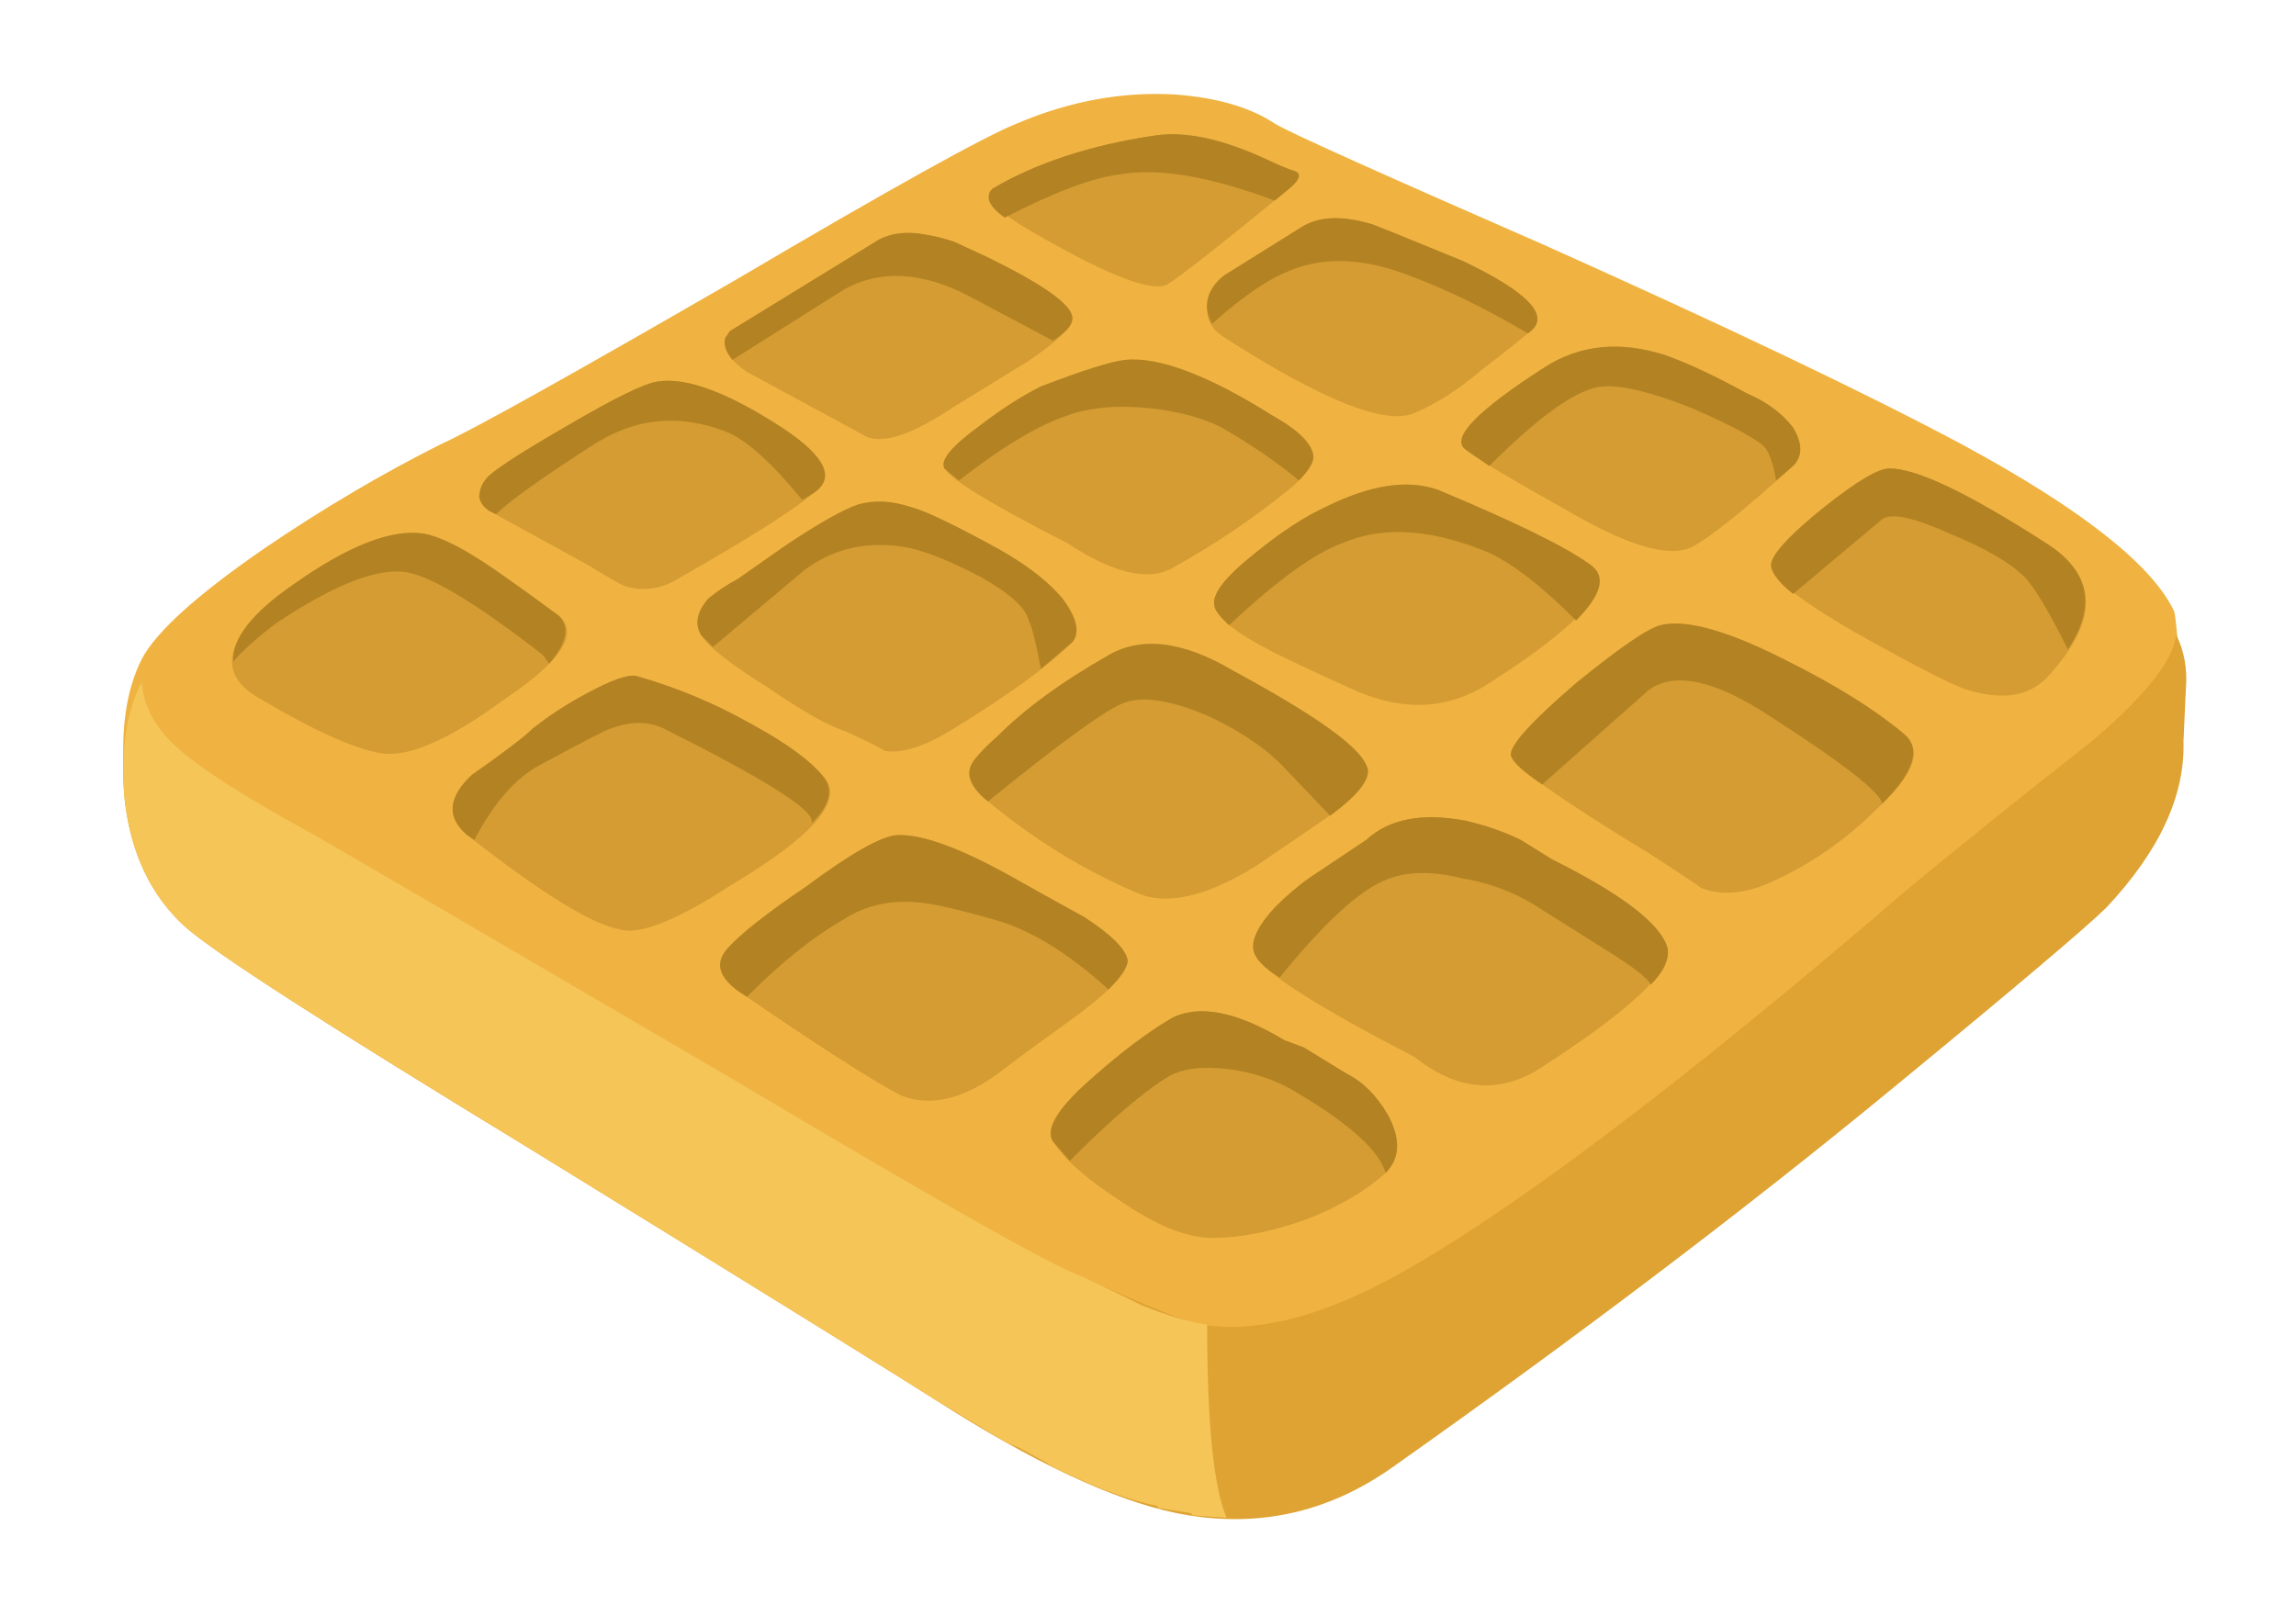<?xml version="1.0" encoding="UTF-8" standalone="no"?>
<svg
   id="svg2"
   version="1.1"
   viewBox="0 0 354.331 249.449"
   height="88mm"
   width="125mm"
   sodipodi:docname="waffle.svg"
   inkscape:version="1.2.2 (732a01da63, 2022-12-09)"
   xmlns:inkscape="http://www.inkscape.org/namespaces/inkscape"
   xmlns:sodipodi="http://sodipodi.sourceforge.net/DTD/sodipodi-0.dtd"
   xmlns="http://www.w3.org/2000/svg"
   xmlns:svg="http://www.w3.org/2000/svg"
   xmlns:rdf="http://www.w3.org/1999/02/22-rdf-syntax-ns#"
   xmlns:cc="http://creativecommons.org/ns#"
   xmlns:dc="http://purl.org/dc/elements/1.1/">
  <sodipodi:namedview
     id="namedview41"
     pagecolor="#505050"
     bordercolor="#eeeeee"
     borderopacity="1"
     inkscape:showpageshadow="0"
     inkscape:pageopacity="0"
     inkscape:pagecheckerboard="0"
     inkscape:deskcolor="#505050"
     inkscape:document-units="pt"
     showgrid="false"
     inkscape:zoom="1.3256833"
     inkscape:cx="56.197435"
     inkscape:cy="215.36064"
     inkscape:current-layer="svg2" />
  <defs
     id="defs77" />
  <g
     id="surface1"
     transform="translate(15,10.5)">
    <path
       id="path5"
       d="m 320.484,83.77 c 0.258,0.258 0.754,5.844 1.48,16.754 0.262,8.438 -3.723,17.133 -11.887,26.062 -3.227,3.492 -14.387,13.18 -33.48,29.062 -23.34,19.605 -48.855,39.211 -76.645,58.82 -10.172,7.211 -21.332,9.539 -33.48,7.066 -9.68,-1.98 -22.09,-7.824 -37.203,-17.512 C 124.039,200.562 103.23,187.531 66.75,164.926 35.77,145.582 18.039,133.918 13.566,129.961 8.359,125.25 5.25,118.648 4.266,110.211 3.535,102.531 4.383,96.191 6.883,91.215 9.117,86.996 15.426,81.293 25.855,74.113 35.012,67.887 44.082,62.562 53.004,58.082 57.977,55.844 73.086,47.406 98.406,32.773 122.438,18.609 136.941,10.551 141.91,8.574 c 8.199,-3.492 16.363,-4.977 24.562,-4.48 6.449,0.496 11.535,2.004 15.258,4.48 1.977,1.25 15.75,7.445 41.297,18.617 28.254,12.652 49.852,22.949 64.727,30.891 18.34,9.922 29.27,18.5 32.73,25.688 z m 0,0"
       style="fill:#f0b342;fill-opacity:1;fill-rule:evenodd;stroke:none" />
    <path
       id="path7"
       d="m 321.965,103.898 c 0.262,8.438 -3.723,16.984 -11.887,25.688 -2.992,2.965 -14.152,12.422 -33.48,28.301 -22.324,18.355 -47.871,37.73 -76.645,58.062 -10.172,7.215 -21.332,9.57 -33.48,7.098 -9.68,-2.008 -22.09,-7.828 -37.203,-17.508 C 125.027,202.805 104.215,189.887 66.75,166.816 35.738,147.941 18.008,136.539 13.566,132.551 8.359,127.836 5.25,121.383 4.266,113.18 3.508,105.734 4.383,99.535 6.852,94.562 c 0.258,3.723 2.004,7.098 5.23,10.062 3.457,3.23 10.406,7.68 20.809,13.414 5.23,2.961 26.914,15.648 65.105,37.988 31.273,18.617 49.238,28.77 53.945,30.512 10.434,4.742 16.625,7.215 18.598,7.449 7.965,1.25 17.383,-0.988 28.281,-6.691 18.105,-9.688 45.02,-29.934 80.742,-60.68 7.176,-5.961 16.598,-13.527 28.277,-22.719 8.195,-6.953 12.527,-12.422 13.02,-16.379 1.223,2.477 1.715,5.211 1.484,8.176 z m 0,0"
       style="fill:#dea333;fill-opacity:1;fill-rule:evenodd;stroke:none" />
    <path
       id="path9"
       d="M 66.777,166.816 C 35.77,147.941 18.039,136.539 13.566,132.551 8.359,127.836 5.25,121.383 4.266,113.207 3.535,105.762 4.383,99.535 6.883,94.59 7.109,98.312 8.855,101.66 12.082,104.625 c 3.457,3.23 10.406,7.711 20.84,13.414 5.199,2.961 26.914,15.648 65.102,37.988 31.246,18.617 49.238,28.797 53.945,30.512 2.238,1.02 5.316,2.504 9.301,4.48 3.719,1.484 7.062,2.5 10.027,2.969 0,15.152 0.988,25.074 2.992,29.785 l -5.199,-0.352 -0.383,-0.375 -4.852,-0.758 -0.348,-0.375 c -3.984,-0.727 -9.301,-2.703 -16.016,-5.965 l -1.105,-0.73 -4.094,-2.234 -1.863,-0.758 -11.16,-6.688 c -4.215,-2.734 -25.055,-15.652 -62.492,-38.723 z m 0,0"
       style="fill:#f5c557;fill-opacity:1;fill-rule:evenodd;stroke:none" />
    <path
       id="path11"
       d="m 71.227,84.527 c 3.227,2.734 0.375,7.066 -8.543,13.031 -8.43,6.195 -14.766,8.93 -18.98,8.203 -4.215,-0.758 -10.289,-3.492 -18.223,-8.203 -4.215,-2.242 -5.582,-5.094 -4.098,-8.555 1.25,-2.996 4.215,-6.078 8.922,-9.305 8.426,-5.969 15.141,-8.586 20.082,-7.828 2.734,0.492 6.566,2.477 11.539,5.961 2.469,1.719 5.582,3.961 9.301,6.695 z m 0,0"
       style="fill:#d49c33;fill-opacity:1;fill-rule:evenodd;stroke:none" />
    <path
       id="path13"
       d="m 86.484,48.395 c 4.48,-0.723 11.047,1.746 19.707,7.449 6.223,4.215 7.703,7.449 4.473,9.684 -3.223,2.734 -10.285,7.219 -21.215,13.414 -2.469,1.484 -5.082,1.859 -7.789,1.102 -0.754,-0.227 -2.734,-1.367 -5.957,-3.344 L 60.82,68.527 c -0.984,-0.523 -1.625,-1.25 -1.859,-2.242 0,-1.25 0.492,-2.355 1.484,-3.344 1.742,-1.516 5.812,-4.102 12.266,-7.824 7.207,-4.219 11.797,-6.461 13.773,-6.723 z m 0,0"
       style="fill:#d49c33;fill-opacity:1;fill-rule:evenodd;stroke:none" />
    <path
       id="path15"
       d="m 150.484,38.742 c -0.258,1.477 -2.613,3.719 -7.09,6.688 -5.699,3.492 -9.535,5.844 -11.508,7.066 -5.961,3.988 -10.316,5.469 -13.023,4.48 l -18.598,-10.062 c -2.5,-1.719 -3.609,-3.344 -3.375,-4.828 L 97.648,40.602 120.723,26.438 c 1.98,-0.992 4.332,-1.258 7.062,-0.73 1.484,0.23 2.969,0.613 4.449,1.105 l 4.852,2.242 c 9.156,4.445 13.633,7.68 13.398,9.688 z m 0,0"
       style="fill:#d49c33;fill-opacity:1;fill-rule:evenodd;stroke:none" />
    <path
       id="path17"
       d="m 145.633,26.055 c -6.688,-3.719 -9.188,-6.195 -7.441,-7.445 6.711,-3.957 15,-6.691 24.941,-8.176 4.707,-0.754 10.516,0.496 17.465,3.727 1.508,0.727 2.992,1.367 4.477,1.859 0.754,0.496 0.375,1.367 -1.109,2.59 -10.926,8.961 -17.258,13.906 -18.977,14.891 -2.496,0.992 -8.922,-1.484 -19.355,-7.445 z m 0,0"
       style="fill:#d49c33;fill-opacity:1;fill-rule:evenodd;stroke:none" />
    <path
       id="path19"
       d="m 57.102,118.414 c -3.223,-2.734 -2.992,-5.844 0.727,-9.309 4.973,-3.488 8.082,-5.848 9.301,-7.07 2.5,-2.004 5.348,-3.867 8.574,-5.586 3.723,-2.004 6.191,-2.852 7.441,-2.617 6.188,1.746 12.148,4.219 17.844,7.449 5.465,2.969 9.184,5.703 11.16,8.203 3.23,3.461 -1.594,9.047 -14.5,16.758 -8.43,5.469 -14.125,7.676 -17.121,6.688 -4.211,-0.758 -12.031,-5.586 -23.426,-14.516 z m 0,0"
       style="fill:#d49c33;fill-opacity:1;fill-rule:evenodd;stroke:none" />
    <path
       id="path21"
       d="M 93.172,87.492 C 92.184,85.777 92.559,83.918 94.305,81.906 95.789,80.684 97.266,79.699 98.75,78.941 l 7.441,-5.211 c 5.23,-3.484 8.953,-5.582 11.164,-6.336 2.496,-0.73 5.23,-0.613 8.191,0.375 1.98,0.492 5.957,2.359 11.922,5.586 5.199,2.734 9.035,5.586 11.508,8.551 2.234,2.996 2.73,5.238 1.508,6.723 -3.719,3.719 -10.055,8.316 -18.98,13.758 -4.211,2.5 -7.582,3.488 -10.051,2.996 -0.234,-0.262 -2.242,-1.25 -5.957,-2.996 -2.473,-0.727 -6.457,-2.969 -11.891,-6.691 -5.957,-3.723 -9.445,-6.457 -10.434,-8.203 z m 0,0"
       style="fill:#d49c33;fill-opacity:1;fill-rule:evenodd;stroke:none" />
    <path
       id="path23"
       d="m 181.355,53.633 c 4.473,2.473 6.566,4.711 6.332,6.691 0,0.754 -1.016,2.121 -2.992,4.102 -5.695,4.711 -11.887,8.93 -18.602,12.656 -3.719,2.234 -9.184,0.984 -16.367,-3.727 -11.648,-5.961 -17.988,-9.805 -18.973,-11.547 -0.727,-1.25 1.133,-3.465 5.574,-6.691 3.23,-2.477 6.34,-4.48 9.305,-5.965 6.453,-2.473 10.785,-3.84 13.02,-4.102 5.203,-0.496 12.789,2.355 22.703,8.582 z m 0,0"
       style="fill:#d49c33;fill-opacity:1;fill-rule:evenodd;stroke:none" />
    <path
       id="path25"
       d="m 196.988,24.195 c 0.727,0.262 5.316,2.125 13.75,5.586 10.43,4.969 13.773,8.695 10.055,11.168 -2.73,2.238 -5.09,4.102 -7.062,5.586 -3.488,2.996 -6.945,5.238 -10.434,6.719 -4.449,1.977 -14.359,-2.008 -29.766,-11.926 -1.715,-1.25 -2.465,-2.852 -2.207,-4.828 0.234,-2.008 1.105,-3.492 2.59,-4.484 l 11.914,-7.445 c 2.703,-1.715 6.426,-1.859 11.16,-0.375 z m 0,0"
       style="fill:#d49c33;fill-opacity:1;fill-rule:evenodd;stroke:none" />
    <path
       id="path27"
       d="m 142.293,125.484 c 1.742,0.984 5.082,2.852 10.051,5.586 4.188,2.734 6.426,4.969 6.688,6.688 0,1.746 -2.473,4.48 -7.441,8.203 -6.188,4.48 -10.406,7.566 -12.645,9.309 -5.461,3.953 -10.434,5.094 -14.875,3.344 -4.715,-2.469 -13.023,-7.82 -24.941,-15.996 -3.223,-2.242 -3.836,-4.48 -1.863,-6.695 1.98,-2.234 6.074,-5.469 12.297,-9.68 6.684,-4.977 11.277,-7.566 13.75,-7.828 3.98,-0.266 10.289,2.094 18.98,7.07 z m 0,0"
       style="fill:#d49c33;fill-opacity:1;fill-rule:evenodd;stroke:none" />
    <path
       id="path29"
       d="m 195.855,107.621 c 0.988,1.484 -0.727,3.957 -5.203,7.449 -0.988,0.727 -4.969,3.461 -11.914,8.172 -7.672,4.711 -13.75,6.078 -18.223,4.102 -8.172,-3.461 -15.871,-8.203 -23.047,-14.137 -2.5,-2.004 -3.375,-3.871 -2.617,-5.586 0.492,-0.988 1.859,-2.5 4.094,-4.48 4.215,-4.215 9.797,-8.316 16.746,-12.277 5.199,-3.227 11.766,-2.5 19.699,2.215 12.414,6.719 19.246,11.547 20.465,14.543 z m 0,0"
       style="fill:#d49c33;fill-opacity:1;fill-rule:evenodd;stroke:none" />
    <path
       id="path31"
       d="m 214.836,94.938 c -6.457,4.219 -13.633,4.48 -21.566,0.758 -4.973,-2.238 -8.922,-4.102 -11.914,-5.586 -5.699,-2.965 -8.691,-5.324 -8.926,-7.066 -0.496,-1.75 1.629,-4.484 6.336,-8.203 3.949,-3.227 7.559,-5.586 10.781,-7.07 6.949,-3.461 12.758,-4.336 17.473,-2.617 11.914,4.977 19.73,8.812 23.449,11.547 3.957,3 -1.25,9.078 -15.633,18.238 z m 0,0"
       style="fill:#d49c33;fill-opacity:1;fill-rule:evenodd;stroke:none" />
    <path
       id="path33"
       d="M 211.113,58.84 C 208.879,57.094 212.977,52.875 223.379,46.188 c 5.465,-3.492 11.656,-4.102 18.602,-1.867 3.488,1.227 7.703,3.234 12.676,5.938 2.961,1.25 5.316,2.996 7.059,5.234 1.484,2.473 1.484,4.453 0,5.934 -7.441,6.723 -12.523,10.824 -15.258,12.305 -3.227,1.984 -9.449,0.383 -18.605,-4.852 -10.168,-5.703 -15.75,-9.051 -16.738,-10.039 z m 0,0"
       style="fill:#d49c33;fill-opacity:1;fill-rule:evenodd;stroke:none" />
    <path
       id="path35"
       d="m 300.777,94.211 c -2.992,2.969 -7.324,3.461 -13.023,1.484 -2,-0.758 -6.594,-3.113 -13.773,-7.066 -11.16,-6.195 -16.363,-10.297 -15.633,-12.305 0.492,-1.719 3.223,-4.602 8.191,-8.555 4.973,-3.957 8.312,-5.961 10.059,-5.961 4.215,0 12.266,3.867 24.18,11.547 8.168,5.203 8.168,12.156 0,20.855 z m 0,0"
       style="fill:#d49c33;fill-opacity:1;fill-rule:evenodd;stroke:none" />
    <path
       id="path37"
       d="m 241.258,86.008 c 3.949,-0.988 10.516,0.871 19.699,5.586 7.441,3.723 13.398,7.445 17.848,11.172 2.965,2.469 1.625,6.34 -4.098,11.547 -4.711,4.711 -10.027,8.438 -15.984,11.172 -4.215,1.977 -7.934,2.352 -11.164,1.102 -0.227,-0.234 -2.844,-1.977 -7.816,-5.203 -13.891,-8.438 -21.07,-13.527 -21.566,-15.273 -0.258,-1.484 3.109,-5.207 10.059,-11.172 6.684,-5.441 11.043,-8.434 13.023,-8.93 z m 0,0"
       style="fill:#d49c33;fill-opacity:1;fill-rule:evenodd;stroke:none" />
    <path
       id="path39"
       d="m 221.895,154.895 c -6.191,3.488 -12.375,2.734 -18.598,-2.242 -14.883,-7.68 -23.051,-12.887 -24.559,-15.621 -0.988,-1.746 0,-4.219 2.992,-7.445 1.715,-1.75 3.457,-3.262 5.203,-4.484 l 8.922,-5.961 c 3.488,-3.227 8.574,-4.219 15.258,-2.969 3.23,0.727 6.074,1.719 8.547,2.969 l 4.852,3 c 10.898,5.438 16.855,10.031 17.848,13.754 0.754,3.492 -6.074,9.832 -20.465,19 z m 0,0"
       style="fill:#d49c33;fill-opacity:1;fill-rule:evenodd;stroke:none" />
    <path
       id="path41"
       d="m 192.891,155.27 c 2.473,1.25 4.562,3.344 6.305,6.344 2.008,3.719 1.859,6.688 -0.348,8.93 -2.992,2.734 -6.977,5.086 -11.914,7.066 -5.469,1.98 -10.402,2.969 -14.883,2.969 -3.984,0 -8.809,-1.98 -14.5,-5.934 -4.973,-3.227 -8.316,-6.227 -10.059,-8.961 -1.25,-1.977 0.875,-5.32 6.336,-10.035 4.215,-3.723 8.164,-6.723 11.887,-8.93 4.215,-2.242 10.059,-1.137 17.5,3.344 l 2.965,1.105 z m 0,0"
       style="fill:#d49c33;fill-opacity:1;fill-rule:evenodd;stroke:none" />
    <path
       id="path43"
       d="m 21.004,91.594 c -0.23,-3.465 2.852,-7.449 9.301,-11.895 8.426,-5.969 15.141,-8.586 20.082,-7.828 2.734,0.492 6.566,2.477 11.539,5.961 2.469,1.719 5.582,3.961 9.301,6.695 1.742,1.742 1.25,4.215 -1.48,7.445 -0.496,-0.758 -0.871,-1.25 -1.105,-1.484 -9.938,-7.711 -16.887,-11.93 -20.84,-12.656 -4.473,-0.75 -11.16,1.867 -20.086,7.797 -2.992,2.242 -5.227,4.25 -6.711,5.965 z m 0,0"
       style="fill:#b38223;fill-opacity:1;fill-rule:evenodd;stroke:none" />
    <path
       id="path45"
       d="m 106.191,55.844 c 6.223,4.215 7.703,7.449 4.473,9.684 l -1.855,1.137 c -4.711,-5.73 -8.543,-9.191 -11.543,-10.441 -7.434,-2.969 -14.5,-2.242 -21.184,2.238 -7.703,4.973 -12.527,8.434 -14.531,10.418 l -0.73,-0.352 c -0.984,-0.523 -1.625,-1.25 -1.859,-2.242 0,-1.25 0.492,-2.355 1.484,-3.344 1.742,-1.516 5.812,-4.102 12.266,-7.824 7.207,-4.219 11.797,-6.461 13.773,-6.723 4.48,-0.723 11.047,1.746 19.707,7.449 z m 0,0"
       style="fill:#b38223;fill-opacity:1;fill-rule:evenodd;stroke:none" />
    <path
       id="path47"
       d="m 150.484,38.742 c 0,0.984 -1.016,2.094 -2.992,3.344 l -12.641,-6.719 C 127.41,31.406 120.84,31.031 115.145,34.258 L 98.023,45.051 c -0.984,-1.25 -1.367,-2.355 -1.133,-3.348 L 97.648,40.602 120.723,26.438 c 1.98,-0.992 4.332,-1.258 7.062,-0.73 1.484,0.23 2.969,0.613 4.449,1.105 l 4.852,2.242 c 9.156,4.445 13.633,7.68 13.398,9.688 z m 0,0"
       style="fill:#b38223;fill-opacity:1;fill-rule:evenodd;stroke:none" />
    <path
       id="path49"
       d="m 183.965,18.609 -2.234,1.859 c -9.941,-3.719 -17.875,-5.086 -23.805,-4.07 -4.242,0.496 -10.172,2.734 -17.875,6.691 -2.473,-1.746 -3.109,-3.23 -1.859,-4.48 6.711,-3.957 15,-6.691 24.941,-8.176 4.707,-0.754 10.516,0.496 17.465,3.727 1.508,0.727 2.992,1.367 4.477,1.859 0.754,0.496 0.375,1.367 -1.109,2.59 z m 0,0"
       style="fill:#b38223;fill-opacity:1;fill-rule:evenodd;stroke:none" />
    <path
       id="path51"
       d="m 79.043,102.035 c -0.75,0.234 -4.328,2.098 -10.781,5.586 -3.719,1.98 -7.059,5.816 -10.059,11.52 l -1.102,-0.727 c -3.223,-2.734 -2.992,-5.844 0.727,-9.309 4.973,-3.488 8.082,-5.848 9.301,-7.07 2.5,-2.004 5.348,-3.867 8.574,-5.586 3.723,-2.004 6.191,-2.852 7.441,-2.617 6.188,1.746 12.148,4.219 17.844,7.449 5.465,2.969 9.184,5.703 11.16,8.203 1.484,1.977 0.875,4.336 -1.859,7.07 v -0.383 c -0.234,-1.977 -7.816,-6.688 -22.699,-14.137 -2.473,-1.25 -5.316,-1.25 -8.547,0 z m 0,0"
       style="fill:#b38223;fill-opacity:1;fill-rule:evenodd;stroke:none" />
    <path
       id="path53"
       d="m 98.75,78.941 7.441,-5.211 c 5.23,-3.484 8.953,-5.582 11.164,-6.336 2.496,-0.73 5.23,-0.613 8.191,0.375 1.98,0.492 5.957,2.359 11.922,5.586 5.199,2.734 9.035,5.586 11.508,8.551 2.234,2.996 2.73,5.238 1.508,6.723 l -4.852,4.102 c -0.73,-3.988 -1.367,-6.461 -1.863,-7.445 -0.492,-2.012 -2.961,-4.219 -7.441,-6.727 -4.211,-2.234 -7.816,-3.719 -10.781,-4.445 -6.191,-1.25 -11.652,-0.148 -16.359,3.344 L 95.031,89.355 93.172,87.492 C 92.184,85.777 92.559,83.918 94.305,81.906 95.789,80.684 97.266,79.699 98.75,78.941 Z m 0,0"
       style="fill:#b38223;fill-opacity:1;fill-rule:evenodd;stroke:none" />
    <path
       id="path55"
       d="m 181.355,53.633 c 3.949,2.211 6.074,4.332 6.332,6.312 0,0.988 -0.754,2.238 -2.238,3.723 -3.227,-2.734 -7.207,-5.441 -11.918,-8.176 -2.965,-1.512 -6.684,-2.5 -11.156,-2.996 -4.973,-0.492 -9.184,-0.113 -12.648,1.137 -4.473,1.484 -10.051,4.828 -16.738,10.035 l -2.234,-1.859 c -0.727,-1.25 1.133,-3.465 5.574,-6.691 3.23,-2.477 6.34,-4.48 9.305,-5.965 6.453,-2.473 10.785,-3.84 13.02,-4.102 5.203,-0.496 12.789,2.355 22.703,8.582 z m 0,0"
       style="fill:#b38223;fill-opacity:1;fill-rule:evenodd;stroke:none" />
    <path
       id="path57"
       d="m 210.738,29.781 c 10.43,4.969 13.773,8.695 10.055,11.168 -6.715,-3.957 -13.137,-7.066 -19.355,-9.309 -6.949,-2.469 -13.023,-2.469 -18.223,0 -2.969,1.25 -6.684,3.867 -11.164,7.828 -1.484,-2.734 -0.871,-5.211 1.863,-7.453 l 11.914,-7.445 c 2.703,-1.715 6.426,-1.859 11.16,-0.375 0.727,0.262 5.316,2.125 13.75,5.586 z m 0,0"
       style="fill:#b38223;fill-opacity:1;fill-rule:evenodd;stroke:none" />
    <path
       id="path59"
       d="m 159.031,137.758 c 0,0.988 -0.988,2.5 -2.965,4.48 -5.727,-5.207 -11.164,-8.668 -16.391,-10.418 -5.93,-1.742 -10.172,-2.734 -12.645,-2.992 -4.445,-0.492 -8.43,0.375 -11.887,2.617 -4.738,2.734 -9.68,6.691 -14.879,11.93 l -1.137,-0.758 c -3.223,-2.242 -3.836,-4.48 -1.863,-6.695 1.98,-2.234 6.074,-5.469 12.297,-9.68 6.684,-4.977 11.277,-7.566 13.75,-7.828 3.98,-0.234 10.289,2.125 18.98,7.07 1.742,0.984 5.082,2.852 10.051,5.586 4.215,2.734 6.426,4.969 6.688,6.688 z m 0,0"
       style="fill:#b38223;fill-opacity:1;fill-rule:evenodd;stroke:none" />
    <path
       id="path61"
       d="m 175.391,93.078 c 12.414,6.719 19.246,11.547 20.465,14.543 0.988,1.715 -0.875,4.336 -5.582,7.793 l -7.441,-7.793 c -2.961,-2.996 -6.941,-5.586 -11.883,-7.824 -5.465,-2.238 -9.566,-2.852 -12.297,-1.863 -2.469,0.73 -9.535,5.82 -21.184,15.273 -2.5,-2.004 -3.375,-3.871 -2.617,-5.586 0.492,-0.988 1.859,-2.5 4.094,-4.48 4.215,-4.215 9.797,-8.316 16.746,-12.277 5.199,-3.227 11.766,-2.5 19.699,2.215 z m 0,0"
       style="fill:#b38223;fill-opacity:1;fill-rule:evenodd;stroke:none" />
    <path
       id="path63"
       d="m 228.234,85.285 c -5.207,-5.242 -9.68,-8.703 -13.398,-10.445 -8.926,-3.727 -16.48,-4.219 -22.699,-1.484 -4.215,1.484 -10.031,5.703 -17.469,12.652 -1.512,-1.48 -2.238,-2.473 -2.238,-2.965 -0.496,-1.75 1.602,-4.484 6.309,-8.203 3.977,-3.227 7.586,-5.586 10.809,-7.07 6.949,-3.461 12.758,-4.336 17.473,-2.617 11.914,4.977 19.73,8.812 23.449,11.547 2.473,1.75 1.715,4.594 -2.234,8.586 z m 0,0"
       style="fill:#b38223;fill-opacity:1;fill-rule:evenodd;stroke:none" />
    <path
       id="path65"
       d="m 254.656,50.258 c 2.961,1.25 5.316,2.996 7.059,5.234 1.484,2.473 1.484,4.453 0,5.934 l -2.617,2.242 c -0.492,-2.969 -1.219,-4.828 -2.234,-5.586 -1.98,-1.484 -5.582,-3.344 -10.781,-5.586 -6.191,-2.473 -10.789,-3.574 -13.75,-3.344 -3.723,0.262 -9.562,4.336 -17.496,12.273 l -3.723,-2.586 C 208.879,57.094 212.977,52.875 223.379,46.188 c 5.465,-3.492 11.656,-4.102 18.602,-1.867 3.488,1.227 7.703,3.203 12.676,5.938 z m 0,0"
       style="fill:#b38223;fill-opacity:1;fill-rule:evenodd;stroke:none" />
    <path
       id="path67"
       d="m 192.891,155.27 c 2.473,1.25 4.562,3.344 6.305,6.344 2.008,3.719 1.859,6.688 -0.348,8.93 -1.016,-3.461 -5.727,-7.711 -14.152,-12.656 -2.965,-1.742 -6.305,-2.852 -10.027,-3.344 -3.984,-0.496 -7.094,-0.148 -9.301,1.105 -3.719,2.238 -8.836,6.574 -15.258,13.035 l -2.617,-3 c -1.25,-1.977 0.875,-5.32 6.336,-10.035 4.215,-3.723 8.164,-6.723 11.887,-8.93 4.215,-2.242 10.059,-1.137 17.5,3.344 l 2.965,1.105 z m 0,0"
       style="fill:#b38223;fill-opacity:1;fill-rule:evenodd;stroke:none" />
    <path
       id="path69"
       d="m 223.027,129.961 c -3.719,-2.5 -7.816,-4.102 -12.289,-4.859 -4.941,-1.25 -9.043,-1.102 -12.266,0.383 -3.984,1.742 -9.301,6.687 -15.984,14.891 -2.008,-1.219 -3.23,-2.355 -3.723,-3.344 -0.984,-1.746 0,-4.219 2.965,-7.445 1.742,-1.75 3.484,-3.234 5.203,-4.484 l 8.922,-5.961 c 3.488,-3.227 8.574,-4.219 15.258,-2.969 3.23,0.758 6.074,1.75 8.574,2.969 l 4.824,3 c 10.898,5.438 16.855,10.031 17.848,13.754 0.258,1.746 -0.609,3.609 -2.586,5.586 -0.496,-0.988 -2.734,-2.734 -6.715,-5.207 z m 0,0"
       style="fill:#b38223;fill-opacity:1;fill-rule:evenodd;stroke:none" />
    <path
       id="path71"
       d="m 241.258,86.008 c 3.949,-0.988 10.516,0.871 19.699,5.586 7.441,3.723 13.398,7.445 17.848,11.172 2.734,2.238 1.625,5.844 -3.344,10.789 -0.23,-1.715 -5.957,-6.195 -17.113,-13.379 -8.691,-5.73 -15,-7.098 -18.98,-4.102 L 223,110.59 c -2.965,-1.98 -4.59,-3.461 -4.824,-4.48 -0.258,-1.484 3.109,-5.207 10.059,-11.172 6.684,-5.441 11.043,-8.434 13.023,-8.93 z m 0,0"
       style="fill:#b38223;fill-opacity:1;fill-rule:evenodd;stroke:none" />
    <path
       id="path73"
       d="m 304.121,89.73 c -2.969,-5.961 -5.203,-9.688 -6.688,-11.172 -2.238,-2.234 -6.074,-4.445 -11.539,-6.688 -5.465,-2.473 -8.922,-3.227 -10.406,-2.242 l -13.773,11.555 c -2.5,-2.012 -3.602,-3.609 -3.344,-4.859 0.496,-1.719 3.227,-4.602 8.168,-8.555 4.973,-3.957 8.312,-5.961 10.059,-5.961 4.215,0 12.266,3.867 24.18,11.547 6.684,4.219 7.816,9.688 3.344,16.375 z m 0,0"
       style="fill:#b38223;fill-opacity:1;fill-rule:evenodd;stroke:none" />
  </g>
</svg>
